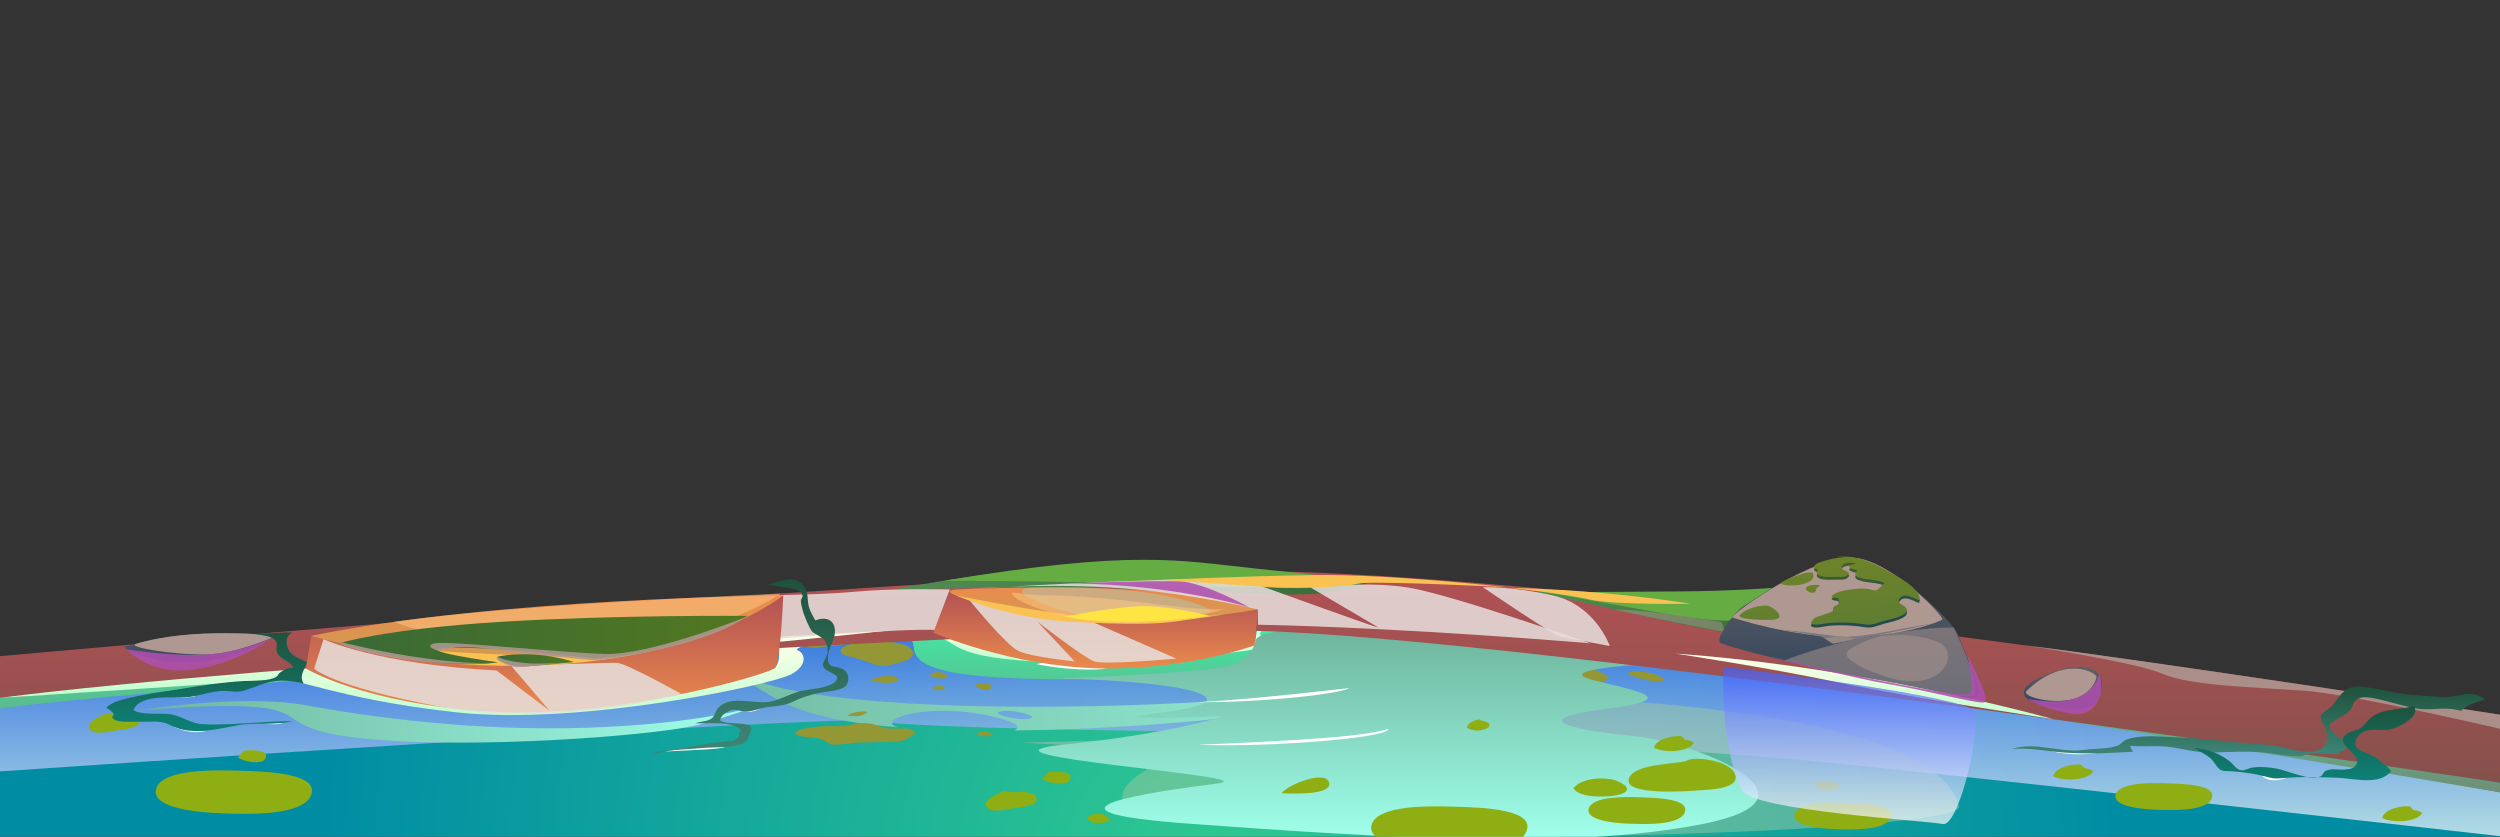 <svg version="1.2" xmlns="http://www.w3.org/2000/svg" viewBox="0 0 2817 943" width="2817" height="943"><rect x="0" y="0" width="2817" height="943" fill="#333333" stroke="none"/><defs><clipPath clipPathUnits="userSpaceOnUse" id="cp1"><path d="m2825.17 942.89h-2828.67v-942.89h2828.67z"/></clipPath><linearGradient id="P" gradientUnits="userSpaceOnUse"/><radialGradient id="g1" cx="0" cy="0" r="1" href="#P" gradientTransform="matrix(1009.341,0,0,1009.341,1373.41,983.497)"><stop stop-color="#2fc990"/><stop offset="1" stop-color="#008da4"/></radialGradient><linearGradient id="g2" x2="1" href="#P" gradientTransform="matrix(0,-239.247,2828.667,0,1400.716,943.142)"><stop stop-color="#fff"/><stop offset="1" stop-color="#3f5efc"/></linearGradient><linearGradient id="g3" x2="1" href="#P" gradientTransform="matrix(0,-190.301,2828.667,0,1404.432,894.195)"><stop offset=".01" stop-color="#6f8e77"/><stop offset=".99" stop-color="#45e7a4"/></linearGradient><linearGradient id="g4" x2="1" href="#P" gradientTransform="matrix(1100.356,0,0,73.25,707.539,749.855)"><stop offset=".01" stop-color="#6fb59d"/><stop offset=".99" stop-color="#9fffea"/></linearGradient><linearGradient id="g5" x2="1" href="#P" gradientTransform="matrix(590.548,0,0,54.956,1151.516,786.747)"><stop offset=".01" stop-color="#6fb59d"/><stop offset=".99" stop-color="#9fffea"/></linearGradient><linearGradient id="g6" x2="1" href="#P" gradientTransform="matrix(0,-42.718,488.88,0,1252.056,746.613)"><stop stop-color="#bfffce"/><stop offset=".99" stop-color="#ffffea"/></linearGradient><linearGradient id="g7" x2="1" href="#P" gradientTransform="matrix(0,-86.749,635.447,0,606.23,805.726)"><stop stop-color="#bfffce"/><stop offset=".99" stop-color="#ffffea"/></linearGradient><linearGradient id="g8" x2="1" href="#P" gradientTransform="matrix(698.9,0,0,46.798,153.643,789.994)"><stop offset=".01" stop-color="#6fb59d"/><stop offset=".99" stop-color="#9fffea"/></linearGradient><linearGradient id="g9" x2="1" href="#P" gradientTransform="matrix(0,-235.943,810.663,0,1541.504,945.672)"><stop offset=".01" stop-color="#9fffea"/><stop offset=".99" stop-color="#6fb59d"/></linearGradient><linearGradient id="g10" x2="1" href="#P" gradientTransform="matrix(0,-239.526,2828.667,0,1400.692,883.021)"><stop stop-color="#84514c"/><stop offset="1" stop-color="#b35154"/></linearGradient><linearGradient id="g11" x2="1" href="#P" gradientTransform="matrix(0,-76.22,1004.208,0,495.711,786.746)"><stop stop-color="#bfffce"/><stop offset=".99" stop-color="#ffffea"/></linearGradient><linearGradient id="g12" x2="1" href="#P" gradientTransform="matrix(0,-33.443,170.569,0,222.54,746.74)"><stop stop-color="#2e4361"/><stop offset="1" stop-color="#615f5e"/></linearGradient><linearGradient id="g13" x2="1" href="#P" gradientTransform="matrix(266.567,0,0,49.479,1730.353,662.52)"><stop stop-color="#528d54"/><stop offset="1" stop-color="#396a37"/></linearGradient><linearGradient id="g14" x2="1" href="#P" gradientTransform="matrix(536.778,0,0,35.326,1005.334,634.612)"><stop stop-color="#528d54"/><stop offset="1" stop-color="#396a37"/></linearGradient><linearGradient id="g15" x2="1" href="#P" gradientTransform="matrix(0,-86.834,365.79,0,1224.216,753.244)"><stop stop-color="#ea8b4c"/><stop offset="1" stop-color="#b35154"/></linearGradient><linearGradient id="g16" x2="1" href="#P" gradientTransform="matrix(0,-38.69,347.169,0,1241.677,700.668)"><stop stop-color="#d19a54"/><stop offset="1" stop-color="#ea8b4c"/></linearGradient><linearGradient id="g17" x2="1" href="#P" gradientTransform="matrix(0,-131.69,538.056,0,597.488,802.713)"><stop stop-color="#ea8b4c"/><stop offset="1" stop-color="#b35154"/></linearGradient><linearGradient id="g18" x2="1" href="#P" gradientTransform="matrix(0,-75.902,531.867,0,611.282,746.925)"><stop stop-color="#d19a54"/><stop offset="1" stop-color="#ea8b4c"/></linearGradient><linearGradient id="g19" x2="1" href="#P" gradientTransform="matrix(460.47,0,0,54.487,381.782,693.91)"><stop stop-color="#396a37"/><stop offset="1" stop-color="#52771f"/></linearGradient><linearGradient id="g20" x2="1" href="#P" gradientTransform="matrix(85.966,-5.403,.884,14.072,559.98,738.79)"><stop stop-color="#396a37"/><stop offset="1" stop-color="#52771f"/></linearGradient><linearGradient id="g21" x2="1" href="#P" gradientTransform="matrix(0,-157.75,291.947,0,2040.748,786.084)"><stop stop-color="#2e4361"/><stop offset="1" stop-color="#615f5e"/></linearGradient><linearGradient id="g22" x2="1" href="#P" gradientTransform="matrix(-11.995,-88.575,137.664,-18.642,2080.238,725.142)"><stop stop-color="#5c7c34"/><stop offset="1" stop-color="#6d832a"/></linearGradient><linearGradient id="g23" x2="1" href="#P" gradientTransform="matrix(-11.995,-88.575,137.664,-18.642,2080.238,726.057)"><stop stop-color="#1e4457"/><stop offset="1" stop-color="#3f602a"/></linearGradient><linearGradient id="g24" x2="1" href="#P" gradientTransform="matrix(-11.995,-88.575,137.664,-18.642,2080.238,722.847)"><stop stop-color="#5c7c34"/><stop offset="1" stop-color="#6d832a"/></linearGradient><linearGradient id="g25" x2="1" href="#P" gradientTransform="matrix(-16.308,-120.431,364.14,-49.311,2035.76,761.721)"><stop stop-color="#5c7c34"/><stop offset="1" stop-color="#6d832a"/></linearGradient><linearGradient id="g26" x2="1" href="#P" gradientTransform="matrix(-13.071,-96.525,183.772,-24.886,2049.517,735.332)"><stop stop-color="#5c7c34"/><stop offset="1" stop-color="#6d832a"/></linearGradient><linearGradient id="g27" x2="1" href="#P" gradientTransform="matrix(-13.317,-98.344,254.858,-34.512,1985.044,738.694)"><stop stop-color="#5c7c34"/><stop offset="1" stop-color="#6d832a"/></linearGradient><linearGradient id="g28" x2="1" href="#P" gradientTransform="matrix(0,-73.854,426.26,0,2094.031,810.293)"><stop stop-color="#bfffce"/><stop offset=".99" stop-color="#ffffea"/></linearGradient><linearGradient id="g29" x2="1" href="#P" gradientTransform="matrix(0,-177.39,284.442,0,2028.685,928.577)"><stop stop-color="#fff"/><stop offset="1" stop-color="#3f5efc"/></linearGradient><linearGradient id="g30" x2="1" href="#P" gradientTransform="matrix(0,-48.034,88.043,0,2311.408,799.364)"><stop stop-color="#2e4361"/><stop offset="1" stop-color="#615f5e"/></linearGradient><linearGradient id="g31" x2="1" href="#P" gradientTransform="matrix(0,-78.77,533.075,0,2527.873,852.233)"><stop stop-color="#3f8677"/><stop offset="1" stop-color="#1e523c"/></linearGradient><linearGradient id="g32" x2="1" href="#P" gradientTransform="matrix(0,-83.612,249.282,0,2582.847,879.187)"><stop stop-color="#0c8177"/><stop offset="1" stop-color="#1e523c"/></linearGradient><linearGradient id="g33" x2="1" href="#P" gradientTransform="matrix(0,-111.239,226.111,0,205.528,823.822)"><stop stop-color="#0c8177"/><stop offset="1" stop-color="#1e523c"/></linearGradient><linearGradient id="g34" x2="1" href="#P" gradientTransform="matrix(0,-195.416,220.481,0,759.096,848.286)"><stop stop-color="#3f8677"/><stop offset="1" stop-color="#1e523c"/></linearGradient></defs><style>.a{fill:url(#g1)}.b{opacity:.7;mix-blend-mode:multiply;fill:url(#g2)}.c{fill:url(#g3)}.d{mix-blend-mode:soft-light;fill:url(#g4)}.e{opacity:.5;mix-blend-mode:soft-light;fill:#9dcaa2}.f{mix-blend-mode:soft-light;fill:url(#g5)}.g{fill:#939734}.h{fill:url(#g6)}.i{fill:url(#g7)}.j{mix-blend-mode:soft-light;fill:url(#g8)}.k{mix-blend-mode:soft-light;fill:url(#g9)}.l{fill:#fff}.m{mix-blend-mode:soft-light;fill:#fff}.n{mix-blend-mode:soft-light;fill:#8eae13}.o{fill:url(#g10)}.p{fill:url(#g11)}.q{fill:url(#g12)}.r{mix-blend-mode:soft-light;fill:#af9891}.s{opacity:.87;mix-blend-mode:multiply;fill:#af4faf}.t{opacity:.87;mix-blend-mode:multiply;fill:#af9891}.u{fill:url(#g13)}.v{fill:#65ac43}.w{opacity:.5;mix-blend-mode:multiply;fill:#af9891}.x{fill:url(#g14)}.y{fill:url(#g15)}.z{fill:url(#g16)}.A{opacity:.87;mix-blend-mode:multiply;fill:#e5ddda}.B{opacity:.5;mix-blend-mode:soft-light;fill:#b5c9b3}.C{fill:#fac252}.D{opacity:.5;mix-blend-mode:soft-light;fill:#ffca86}.E{fill:url(#g17)}.F{fill:url(#g18)}.G{fill:#ffe543}.H{fill:url(#g19)}.I{fill:url(#g20)}.J{fill:url(#g21)}.K{fill:#7c7881}.L{fill:url(#g22)}.M{fill:url(#g23)}.N{fill:url(#g24)}.O{fill:url(#g25)}.P{fill:url(#g26)}.Q{fill:url(#g27)}.R{opacity:.5;mix-blend-mode:soft-light;fill:#af9891}.S{fill:#948981}.T{fill:url(#g28)}.U{opacity:.7;mix-blend-mode:multiply;fill:url(#g29)}.V{fill:url(#g30)}.W{fill:url(#g31)}.X{fill:url(#g32)}.Y{fill:url(#g33)}.Z{fill:url(#g34)}</style><g clip-path="url(#cp1)"><path class="a" d="m-3.5 786.7c0 0 1039.1-91.7 1446.1-82.8 406.9 8.9 1382.6 179.1 1382.6 179.1v60.1h-2828.7z"/><path class="b" d="m-3.5 869.4c0 0 951.6-65.1 989.3-57 37.7 8.1 381.3 14.2 468 10.6 86.7-3.6 444 22.4 560.4 32 116.4 9.6 811 88.1 811 88.1v-48.9c0 0-774.3-142.6-1003.4-165.4-229.1-22.9-404.4-24.9-404.4-24.9l-3.7 23.3c0 0-104.9 30.7-185.3 25.6-80.4-5.1-175.5-43-175.5-43 0 0-861.4 62.2-1056.4 84.8z"/><path class="c" d="m2825.2 894.2c0 0-768.3-130.2-980.8-151.6-212.4-21.4-406.1-34-415.2-26.5-9.1 7.5 4.8 7 15.5 15.5 10.7 8.6-108.1 38-286.8 33.2-178.8-4.8-105-43.9-140.8-47.1-35.8-3.2-929.4 65.3-1020.6 81.3v-12.3c0 0 923-79.4 1056.4-76.9 0 0 76.8 36.3 184.7 36.3 138.2 0 176.1-18.9 176.1-18.9l3.7-23.3c0 0 179.3 1.2 470.8 37.4 291.4 36.1 937 141.7 937 141.7z"/><path fill-rule="evenodd" class="d" d="m1807.9 773.1c-8.2-0.4-229.9-10.9-256.2-4.9-26.8 6 2.5 12.4-18 18.8-18.9 5.9-194.5 34.1-391 36.1 8.2-3.6 4.3-8.7-20.4-14.8-76.2-18.9-138.5 3.6-110.4 11.2-137.2-10.9-143.4-43.4-181-55.5-44-14.1-123.4-10.7-123.4-10.7 168.3-12.6 78.8 12 227.4 31.3 148.6 19.3 379.4 11.8 507 0 127.5-11.8 63.5-11.2 107.3-20.6 42.9-9.2 250.9 8.5 258.7 9.1zm-675.6 27.8c-23.2 1.9 10.4 11.4 26.1 9 15.7-2.4-14.9-9.9-26.1-9z"/><path class="e" d="m1313.1 922.7c-171.9-26.9 141-156.6 492.5-134.5 351.4 22.1 395.5 91.7 401.8 120.6 6.4 28.9-655.1 51.3-894.3 13.9z"/><path class="f" d="m1151.5 836.5c0 0 190.9-2.7 295.3-12.3 104.3-9.6 102.8-28.5 130-35.1 27.1-6.6 165.3 2.9 165.3 2.9 0 0-130.1 0.2-148.6 8.9-18.5 8.6-19.3 17.4-41.8 26.3-22.4 8.8-246.5 21.9-400.2 9.3z"/><path class="g" d="m1551.2 749.3c-13.2-2.6-28.8-3.8-41.9-0.8 11.5 3.1 26.3 2.3 38.7 4z"/><path class="g" d="m1626 742.6q0.2-0.9-0.2-2c-2-6.4-18.8-7.8-24-8.6-14.5-2-29.4-2.1-43.9-0.7-3.3 0.3-23.6 1.1-24.6 5.6-0.4 1.4 0.5 2.8 1.9 4.1-18.3-1.4-35.8-2.8-51.7-3.4 4.8-2.9 11.8-4.1 18.1-5.4-10.2-7.5-35.7-6.8-49.8-9.6 10.8-9.2 56.9-15.1 71-6.3 33.6-5.1 75-3.2 104.7 5.6 11.5 3.4 36.8 4.1 43.9 11.4-13.5 5-29 7.9-45.4 9.3z"/><path class="g" d="m1642.2 718.2c-7.9 0.1-18.1-0.8-24.6 2.2 9.4 3.7 20.7 4.9 30.9 4-0.7-1.4-1.6-0.5-3.1-0.8z"/><path class="g" d="m1703.2 730c-8.7-1-25 1-30.7 7.3 6.7 1.3 39.9 5.3 42.5-0.9z"/><path class="g" d="m1758.9 752.5c13.5-3.7 43.8 0.7 53.2 10.7-10.8 15.7-41.5 7.6-56.2 5.2-29.3-4.9-59.9-4.8-88.8-10.5 15.1-5.1 35.9-2.3 51.8-3 14.4-0.6 28.8-1.3 40-2.4z"/><path class="g" d="m1862.7 758.9c-7.2-1.2-23-4.5-29.1 0 4.7 3.8 42.5 14.6 40.9 5.4z"/><path class="g" d="m1394.9 760c-12.1-3.6-28.7 2.2-38.8 8.6 7.1 5.9 37.4 6.1 44.2-2.2z"/><path class="g" d="m1404.8 757.3c-1.8-1.2-4.4 0.3-5.7 1.7 1 1.7 10 0.4 10.8-1.7-1-0.7-2.3-0.9-3.5-0.8z"/><path class="g" d="m1423.3 767.2c1.6-0.6 8.9-1.6 8.3 1.3-0.7 3.9-7.5 0.9-9.4 0.3z"/><path class="g" d="m1477.9 733.2c-5.4-1.2-12.6 0.4-17.4 2.8-6.8 3.4 0.4 4.6 4.6 4.5 1.8 0 19.9 0.7 17.9-4.9z"/><path class="g" d="m1489.9 741.3c-2.5 0.1-7.4 1-8.5 3.4 2.4 1.9 13.7-0.2 10.7-2.6z"/><path class="g" d="m1481.6 767.7c2.6-1.7 7.2-1.7 9.7 0.2-1.4 3.4-7.2 3.6-10.2 3.1z"/><path class="g" d="m940.9 720.2c-10.7 1.2-24 3-33.4 8.5 8.3 2.5 21.2-0.3 29.7-1 6.1-0.5 13.9-0.5 19.4-3.2-1.7-2.5-4.7-3.6-15.7-4.3z"/><path class="g" d="m1004.8 761.1c-6.9 0.8-18.6 0.7-23.4 5.9 7.4 2.5 24.6 4.3 31.4-0.6-0.3-1.4-1.3-2.5-8-5.3z"/><path class="g" d="m1056.2 772.8c-2.2 0.8-4.3 1-6.1 2.1 2.8 2.6 13.5 5.3 14.6-0.5q-0.6-0.7-1.6-1z"/><path class="g" d="m993 722.6c-4.6-1-9.2-0.5-13.8 0-7.1 0.8-27.4 2.2-31.4 9.4-3.4 5.8 7.7 7.3 12.3 8.5 8.9 2.3 17 5.2 25.7 8.2 8.1 2.9 15.8 1.4 23.9-1.1 4.7-1.4 16.9-3.6 18.8-9.5 4-12.9-28.2-15.6-35.5-15.5z"/><path class="g" d="m1063.5 759.1c-3.9-3.3-13.2-1.7-16 2 2.4 3 21 5.9 19.8 0.1z"/><path class="g" d="m1101.1 770.7c3.9-2.1 19.9-1.7 15 5.3-2.8 4.1-14.8-0.8-17.6-3.2z"/><path class="g" d="m955 817.3c-11 1.9-22.5 0.1-33.7 1.5-6 0.8-21.7 1.6-25.5 7.7 9.3 6.7 24 2.2 33.7 8.3 3.8 2.4 4.6 4.2 10.2 4.3 10.2 0.3 20.5-2.3 30.7-2.5 11.9-0.3 23.8-0.2 35.7-0.7 12.8-0.5 16.2-2.6 25.5-10.7-6.8-6.7-19.7-3.6-28.4-4.2-7.1-0.5-14.5-4-21.5-5.4-9.5-1.9-18.8-0.2-26.7 1.7z"/><path class="g" d="m977.5 802.3c-6.3-1.6-17.3 0.3-22.5 3.9 6.7 1.5 17 1.4 22.5-3.9z"/><path class="g" d="m1101.7 826.3c4.2-3.1 13.6-2.2 16.9 1.7-4.7 2.8-11.2 1.6-16.4 1z"/><path class="h" d="m1009.5 709.8c0 0 15.2-0.7 44.9 7 29.7 7.6 12.9 28.6 161.4 29.8 66.3 0.5 197-12 206.4-17.1 9.5-5-9.3-14.1 0.9-19.7 10.2-5.5 75.3-4.7 75.3-4.7l-81-1.2c0 0-2.1 12.9-2.9 18.1-0.8 5.2-107.8 28.6-205.9 21.3-98-7.3-154.4-36.7-154.4-36.7z"/><path class="i" d="m294.4 763.2c36.9-2.8 79.9 24.2 220.3 39.5 140.3 15.3 356.6-31.6 376.9-42.9 20.4-11.3 14.3-24.8 7.2-27-7.1-2.1 31.1-13.8 31.1-13.8h-53.5c0 0 4.5 23.5-1.7 31.3-6.2 7.8-126.3 34.9-258 48.7-131.7 13.8-255.2-38.1-255.2-38.1z"/><path class="j" d="m153.6 800.9c0 0 117.3-19.6 191-6.2 73.7 13.4 188.7 29.5 317.3 25.3 128.6-4.2 190.6-24.4 190.6-24.4 0 0-20.3 8.3-62 20.2-41.7 11.9-223 26.2-346.4 19.1-123.5-7.2-97.9-27.1-139-35.9-41-8.7-151.5 1.9-151.5 1.9z"/><path class="k" d="m1190.4 764.6c160.5 3 219.5 25.7 122.7 37.6-96.8 11.8 65.1 4.8 65.1 4.8 0 0-54.8 19.2-181 32.2-126.2 12.9 239.7 35.4 173.5 43.8-66.3 8.5-231.9 30.9-25.8 45.5 206.2 14.6 421.8 29.9 573.6 0 151.7-29.9-11.6-92.5-74.6-98.7-63.1-6.2-132.3-18.4-35.8-30.8 96.6-12.4 26.3-21.7-16.3-33.7-42.6-12 78.2-18 83.1-18.4 4.9-0.4-313.7-32.7-377.8-36.4-64.1-3.7-81.8 6.3-82.6 11.5 0 0-1.9 18.4-25.4 27.2-23.5 8.9-198.7 15.4-198.7 15.4z"/><path class="l" d="m749.3 846.8c0 0 34.5-1.6 49.1-2.5 14.6-0.9 19.2-2.7 19.2-2.7 0 0-16.7-0.8-31.4 0-14.8 0.9-36.9 5.2-36.9 5.2z"/><path class="l" d="m836 801.3c0 0 4 1.4 9.7 0.7 5.7-0.8 10.7-3 10.7-3 0 0-10.6 2.1-13 2.3-2.4 0.2-7.4 0-7.4 0z"/><path class="l" d="m1168 748.4c0 0 15.8-4.6 35-1.5 19.2 3.1 44 6.5 44 6.5 0 0-29.5 4.5-79-5z"/><path class="l" d="m2548.2 873.8c0 0 15.6 1.7 28.8 2.5 0 0-8.3 3.4-16.4 2.9-8-0.6-12.4-5.4-12.4-5.4z"/><path class="l" d="m2310.8 846.5c0 0 13.4 2.8 25.4 3.3 12 0.6 26.8-0.9 26.8-0.9 0 0-46-1.7-52.2-2.4z"/><path class="l" d="m195.2 818.7c0 0 7.7 4.1 19.1 5.8 11.5 1.6 18.9-1.3 18.9-1.3 0 0-19 1-38-4.5z"/><path class="l" d="m195.2 785.8c0 0 8.7 0.5 16.5 0 7.7-0.5 8.9-1.8 8.9-1.8 0 0-12.7 2-25.4 1.8z"/><path class="l" d="m297.1 815.4c0 0 15.8-0.7 22.2-1 0 0-6.3 3-22.2 1z"/><path class="m" d="m1350.1 791.2c0 0 41.6 0.9 102.7-4.7 61.1-5.7 67.7-11.2 67.7-11.2 0 0-113.5 13.3-170.4 15.9z"/><path class="m" d="m1350.1 839.2c0 0 76.8-2.8 139.2-7.4 62.4-4.6 74.8-10.6 74.8-10.6 0 0 7.2 7-75.3 13.9-82.6 6.9-138.7 4.1-138.7 4.1z"/><path class="n" d="m1900.1 857.4c-14.2 4.2-59.9 2.9-64.8 20.4-5.4 18.9 66.4 13.8 76.9 12.9 8.7-0.8 44.8-0.7 43.6-15.3-1.4-18.4-47.6-24.2-55.7-18z"/><path class="n" d="m1894.8 829.6c-9.2-1.2-28.8 2.8-31.2 12.9 10.2 5.9 38.6 5.6 45.1-5.4-2.6-2-6.2-3.4-9.6-3.3z"/><path class="n" d="m2344.8 861.6c-9.2-1.2-28.8 2.8-31.2 12.9 10.3 5.9 38.6 5.6 45.2-5.4-2.7-2-6.3-3.4-9.7-3.3z"/><path class="n" d="m2715.4 908.6c-9.1-1.1-28.7 2.9-31.1 13 10.2 5.9 38.6 5.5 45.1-5.5-2.7-2-6.3-3.3-9.7-3.2z"/><path class="n" d="m2077.8 904.5c-12-0.3-51.9-1.8-55.7 12.9-3.9 15.5 40.4 16.7 49.1 17 10.8 0.3 52 2.2 58.7-12 7.5-15.7-27.4-17.4-52.1-17.9z"/><path class="n" d="m1635.3 908.9c-19.4-0.5-83.8-2.9-89.9 20.9-6.3 24.9 65.2 26.9 79.2 27.3 17.6 0.6 84 3.7 94.9-19.3 11.9-25.3-44.3-28.1-84.2-28.9z"/><path class="n" d="m265.8 868.3c-19.4-0.4-83.9-2.8-89.9 20.9-6.4 25 65.1 27 79.2 27.4 17.5 0.5 84 3.6 94.8-19.3 12-25.3-44.2-28.1-84.1-29z"/><path class="n" d="m1845.9 898.3c-12.1-0.3-52-1.7-55.8 13-3.9 15.4 40.4 16.7 49.1 16.9 10.9 0.4 52 2.3 58.8-11.9 7.4-15.7-27.5-17.4-52.1-18z"/><path class="n" d="m2439.6 882.6c-12-0.3-51.9-1.8-55.7 12.9-3.9 15.5 40.4 16.7 49.1 17 10.9 0.3 52 2.2 58.8-12 7.4-15.7-27.5-17.4-52.2-17.9z"/><path class="n" d="m2045.7 882c7.6-1.4 24.2-3.9 26.8 5.4-6.2 3.2-16.8 4.3-23.6 2.1z"/><path class="n" d="m1820.6 879.4c-13.5-4.3-38.3-3-47.6 8.7 6.3 11.8 40.3 10.4 51.7 7.3 9.6-2.6 14.8-8.5-4.1-16z"/><path class="n" d="m1444.2 893.8c5.5-9.1 51.1-27.6 53.6-11.2 1.9 12.1-33 12.3-53.6 11.2z"/><path class="n" d="m1667.9 810.3c-5.8 0.9-13.7 3.6-15.1 9.6 13.9 9.5 41.2-4.4 14-8.5z"/><path class="n" d="m1130.6 891.6c-5.1 2.6-20.1 8-19.6 15.1 0.6 11.4 26.1 4.8 30.9 4 4.3-0.8 24.8-1.9 26-9.1 1.9-11.2-19.9-9.1-25.6-8.9z"/><path class="n" d="m119.7 803.9c-5.1 2.6-20 8-19.6 15.1 0.7 11.4 26.1 4.8 30.9 4 4.3-0.8 24.8-1.9 26.1-9.1 1.8-11.2-20-9.1-25.6-8.9z"/><path class="n" d="m1174.4 877.7c5.1 4.1 26 8.7 30.6 1.7 7.5-11.4-19-10.6-24.1-9.2z"/><path class="n" d="m268.1 853.6c5 4.1 25.9 8.7 30.6 1.7 7.5-11.4-19-10.6-24.2-9.2z"/><path class="n" d="m1224.8 921.6c6.2-6.6 22.4-6.7 25.5 3-6.4 3.6-15.6 3.3-22.3 1.3z"/><path class="o" d="m-3.5 739.7c0 0 986.1-90 1381-96.1 395-6.1 1447.7 163 1447.7 163v76.4c0 0-1122.6-166.8-1413-172.2-290.5-5.5-1415.7 75.9-1415.7 75.9z"/><path class="p" d="m-3.5 786.7c0 0 609.8-39.7 740.2-50.6 130.4-10.8 264-25.6 264-25.6 0 0-687.7 36-1004.2 76.2z"/><path class="q" d="m140.5 728.7c0 0 0 8.8 47.3 16.4 47.4 7.6 95.2-13.6 100.1-16.4 4.9-2.8 23.2-12.2 23.2-12.2 0 0-91-12.6-170.6 12.2z"/><path class="r" d="m152.1 725.9c-5.8 4 45.8 12.1 80.3 11.6 34.5-0.5 78.7-21 78.7-21 0 0-93.7-11.1-159 9.4z"/><path class="s" d="m142.7 731.6c0 0 49.6 8.3 89.7 5.9 40.1-2.4 74.2-18.6 74.2-18.6 0 0-38.8 28.7-88.7 35.6-49.9 6.8-75.2-22.9-75.2-22.9z"/><path class="t" d="m2280.5 727c0 0 127.3 19.2 156.8 32.4 29.5 13.1 102.8 15 157.9 18.8 55.1 3.7 230 44.9 230 44.9v-16.5c0 0-428.8-66.1-544.7-79.6z"/><path class="u" d="m1996.9 662.5c0 0-46.5 7.1-73.2 9-26.8 1.9-76.3-0.7-120.6-3.7-44.2-3-72.7-0.8-72.7-0.8 0 0 189.6 43 211.4 45 0 0 15.8-18.5 21.4-24.7 5.6-6.3 33.7-24.8 33.7-24.8z"/><path class="v" d="m1742.4 667.4c0 0 67.7 12.4 116 21 48.3 8.7 89 13 91.2 10.1 2.3-2.8 47.3-36 47.3-36 0 0-47.4 3.6-104.8 3.9-57.4 0.3-149.7 1-149.7 1z"/><path class="w" d="m1819.4 686.9c0 0 18.9-0.7 58.6 4.9 39.8 5.6 61.4 8.8 61.4 8.8 0 0 5 8.2 2.4 11.4 0 0-78.8-15.4-122.4-25.1z"/><path class="x" d="m1005.3 664.5c0 0 145.6-28.9 262.8-29.8 117.2-1 175.5 12.8 218.1 15.5 42.5 2.8 55.9 5.8 55.9 5.8 0 0-25 16-100.2 13.7-75.3-2.3-178.6-6.9-221.7-8.1-43.1-1.1-214.9 2.9-214.9 2.9z"/><path class="v" d="m1063.4 654.4c0 0 163.8 0.2 231.5 4.5 67.6 4.3 105.5 1.2 151.9 3.5 46.3 2.2 95.3-6.4 95.3-6.4 0 0 0.3-2.1-128.4-15.5-85.6-8.9-135.1-21.7-350.3 13.9z"/><path class="y" d="m1070.2 666.4l-18.6 46.6c0 0 86.9 37.7 185.9 40.1 99.1 2.4 176.2-25.9 176.2-25.9l3.7-40.5z"/><path class="z" d="m1081.3 664c-43.5 1.7 49.5 23.6 133.1 33.9 83.7 10.3 203-11.2 203-11.2 0 0-67.9-33.1-336.1-22.7z"/><path class="A" d="m1398.4 652.1c0 0 150.6 54.8 154.9 55l-76.6-45.1c0 0 62.2-7.6 109.8 0 47.7 7.5 205.3 62.9 205.3 62.9 0 0-202.1-17.4-374.4-21v-17.2c0 0-80.8-19.8-167.1-24.7-86.4-4.9-158.4 1.6-158.4 1.6 0 0 197.3-12.2 306.5-11.5z"/><path class="A" d="m1052.9 709.8l17.3-45.6c0 0-62.2-1.5-102.3 2.2-40.2 3.7-91.5 4.2-91.5 4.2l-79.1 54.3 67.7-53.7-26.7 1.7c0 0-9.5 15.8-41 32.6-31.5 16.9-125 28.9-125 28.9l140.9-60-17.3 2.2c0 0-146.9 57.2-181.4 63.9-34.5 6.6-34.1-45.4-34.1-45.4l-18.5 0.6v53.5c0 0 413.5-42.6 491-39.4z"/><path class="B" d="m1162.9 662c-35.8 0.9 18.7 27.3 80.9 34.8 62.3 7.5 121.4-8.4 121.4-8.4 0 0-39-30.1-202.3-26.4z"/><path class="A" d="m1091.9 675.6c0 0 41.8 51.8 56.1 58.2 14.2 6.5 63 11.5 63 11.5l-41.8-44.6c0 0 52 40.5 63.9 44.6 11.8 4.2 92.3-3.2 92.3-3.2l-98.1-42.9c0 0-71-7.2-135.4-23.6z"/><path class="C" d="m1309.1 653.4c0 0 107.8 7.4 128.1 8.6 20.4 1.1 78.5-0.3 92.5-4.3 14-3.9 168.2 4 168.2 4 0 0-132.7-15-216.8-13.7-84 1.2-172 5.4-172 5.4z"/><path class="C" d="m1077.3 671c0 0 59.7 26 129.5 29.7 69.9 3.6 97.2 2.2 115.1 0 17.9-2.3 57.5-8.3 57.5-8.3 0 0-54.8 5.5-110.5 6-55.7 0.6-191.6-27.4-191.6-27.4z"/><path class="D" d="m1140.2 667.4c0.6 4.8 5.9 7.5 9.7 9.6 9.7 5.4 21.1 9 31.6 12.5 29.7 9.9 59.5 12.3 90.6 12.2 37-0.2 71.8-5.2 107.2-15-30.1 0.2-60.6-3.7-90.3-7.5-26.2-3.4-52.7-5.8-79.1-7.3-12.9-0.7-25.9-0.9-38.8-1.4-9.5-0.4-19.2-1.2-30.9-3.1z"/><path class="C" d="m1702.5 662.5c0 0 62.2 6.8 89.3 13.1 27 6.3 113.1 4.7 113.1 4.7 0 0-96-15.9-202.4-17.8z"/><path class="A" d="m1671 661.7c0 0 31.4-1.5 79.1 9.3 47.8 10.9 63.8 56.9 63.8 56.9 0 0-45.8-8.6-54.7-10.2-8.9-1.6-88.2-56-88.2-56z"/><path class="s" d="m1207.2 657.4c0 0 93.7-3.5 122-2.3 28.3 1.2 78.7 29.4 78.7 29.4 0 0-81.8-25.8-200.7-27.1z"/><path class="E" d="m344.6 753.2c0 0 64.2 39.7 206.6 48.5 142.3 8.8 316.4-42.3 322.4-49.2 5.9-7 9-81.5 9-81.5l-531.8 45.4z"/><path class="F" d="m350.8 716.4c0 0 109.2 34.2 274.7 30.2 165.6-4 257.1-75.6 257.1-75.6 0 0-321.9 2.5-531.8 45.4z"/><path class="A" d="m364.6 720.2c0 0 59.3 28.3 194.9 35.3l59.8 45.4-43.2-50.6c0 0 108.4-3.8 119.1-3.4 10.7 0.4 72.8 35.2 72.8 35.2 0 0-144.4 38.5-271.2 14.4-126.7-24.2-142.8-43.2-142.8-43.2z"/><path class="C" d="m399 727.9c0 0 152.9 10.2 222.8 11.8 69.8 1.5 162.5-20.3 162.5-20.3 0 0-86.5 32.1-211.7 30.9-125.1-1.2-173.6-22.4-173.6-22.4z"/><path class="D" d="m444.1 700.7c0 0 68.5 30.5 214.3 26.6 145.8-3.8 221.3-58.5 221.3-58.5 0 0-303.9 12.6-435.6 31.9z"/><path class="G" d="m1199.9 694.8c0 0 59-11.8 89.6-11.8 30.6 0 73.2 10.9 73.2 10.9 0 0-92.6 14.6-162.8 0.9z"/><path class="H" d="m381.8 724.9c0 0 50.6-16.1 182.3-24.2 131.7-8.1 278.2-6.7 278.2-6.7 0 0-69.1 41.6-172.1 48.1 0 0-106.7-13.5-161.4-12.1-54.7 1.4 52.2 16.3 52.2 16.3 0 0-61.5 12-179.2-21.4z"/><path class="t" d="m839.2 695.7c0 0-106.5 42.8-157.8 41.2-51.4-1.6-176.5-15.1-191.2-12-14.7 3.2 5 8.9 5 8.9 0 0 14.4-7.8 52.7-3 38.4 4.8 121.1 13.9 125.9 13.3 4.8-0.7 118.8-14.7 165.4-48.4z"/><path class="t" d="m385.6 723.8c0 0 43.4 11.2 92.5 17.9 49.2 6.7 73.1 5.6 73.1 5.6 0 0-32.9 3.1-86.3-3.2-53.5-6.3-83.1-19.2-83.1-19.2z"/><path class="I" d="m562.3 739.5c-9 1.5 11.1 12.6 31.6 11.3 20.4-1.4 52.8-4.8 52.8-4.8 0 0-38.6-14.2-84.4-6.5z"/><path class="t" d="m562.3 739.5c-2.8 3 22.2 7.4 34.2 8 15.3 0.7 40-0.8 40-0.8 0 0-44.1 4.5-53.2 5-9.2 0.4-31.9-10.7-21-12.2z"/><path class="J" d="m1939.4 724.9c-9.3-3.5 16.7-36.8 24.6-41.5 7.9-4.8 79-55.1 120.5-55.1 41.5 0 116.9 71.7 122.2 87.5 5.3 16.2 27.3 58.6 21.8 69-5.5 10.5-255.3-46.7-289.1-59.9z"/><path class="r" d="m1951.9 695.7c0 0 66 22.5 129.1 22 63.2-0.5 105.1-17.3 107.6-19.8 2.5-2.5-58.3-67.8-100.9-69.4-42.6-1.6-127.4 55.5-135.8 67.2z"/><path class="w" d="m2010.4 744.3c0 0 45.8-19 108-28.9 62.3-9.9 83-8.2 83-8.2 0 0 28.7 57.7 24.3 74.2-4.5 16.5-215.3-37.1-215.3-37.1z"/><path class="K" d="m2001.6 708.8c0 0 49.9 7.9 51.5 8.9 1.6 1.1 9.9 5.3 10.9 7.2 1 1.8 34.3-5.9 36.8-6.3 2.5-0.5 49.4-9.8 49.4-9.8l28.8-6.6c0 0-37 6.1-41 7.3-4.1 1.3-47.5 8.5-57 8.2-9.5-0.3-47.2-5.5-48.2-5.5-1 0-31.2-3.4-31.2-3.4z"/><path class="L" d="m2081.2 629.7c-7.4 1-14.8 1.5-22 3.6-3 0.9-15 3.5-15 7.6-0.1 2.3 3.6 2.2 4.1 3.9 0.2 0.9-1.3 2.5-1.2 3 1.9 6.3 18.5 4.2 23.6 4.4 4.7 0.2 10.1 0.6 13-4.2-2.1-2.8-8.6-2.6-8.5-6.6 0.1-5.9 12.7-5.3 16.1-4.5-1.9 0.4-6.5 2.1-7.8 4.4 2.6 2.2 6.3 2.4 9.3 3.7-4.7 6.1-1.3 7.3 6.4 9.2 6.6 1.6 18.5 1.5 24.1 5-2.3 2.3-6.3 7.1-9.1 8.2-2.3 0.8-4.6-0.7-7.6-1.2-5.6-1-11.1-0.9-16.6-0.2-7.5 1-21.2 2-26.2 8.2 1.8 1.7 5.1 1.7 7.7 2.1 0 1.6 1.4 4.1 0.8 5.5-1.5 3.6-9 2.7-6.4 8.5-6.2 4.8-19.8 4.3-24 11.6-1.4 2.4-2.3 2.3 0.5 3.6 4.2 2 15.2-1.1 19.7-1.4 13.8-1 26.8-0.3 40.4 1.9 6.8 1 13.6-2.1 20.4-4.1 4.7-1.4 27.7-5.3 25.6-13.2-1.3-4.9-12-5.5-8.3-11.6 5-8.2 16.1-0.7 21.9 1.5 3.5-4.3-4.5-12.4-7.4-15.1-6.9-6.2-14.8-10.6-22.8-15.2-19.2-11.1-40.3-21.9-63.2-18.2z"/><path class="M" d="m2081.2 630.6c-7.4 1-14.8 1.5-22 3.6-3 0.9-15 3.5-15 7.6-0.1 2.3 3.6 2.2 4.1 3.9 0.2 0.9-1.3 2.5-1.2 3.1 1.9 6.2 18.5 4.1 23.6 4.4 4.7 0.2 10.1 0.6 13-4.3-2.1-2.8-8.6-2.6-8.5-6.6 0.1-5.9 12.7-5.3 16.1-4.5-1.9 0.4-6.5 2.1-7.8 4.4 2.6 2.2 6.3 2.5 9.3 3.7-4.7 6.1-1.3 7.3 6.4 9.2 6.6 1.6 18.5 1.5 24.1 5.1-2.3 2.2-6.3 7-9.1 8.1-2.3 0.9-4.6-0.6-7.6-1.2-5.6-1-11.1-0.9-16.6-0.2-7.5 1-21.2 2-26.2 8.2 1.8 1.7 5.1 1.7 7.7 2.1 0 1.6 1.4 4.1 0.8 5.6-1.5 3.5-9 2.7-6.4 8.4-6.2 4.9-19.8 4.3-24 11.6-1.4 2.5-2.3 2.3 0.5 3.7 4.2 1.9 15.2-1.2 19.7-1.5 13.8-1 26.8-0.3 40.4 1.9 6.8 1.1 13.6-2.1 20.4-4.1 4.7-1.4 27.7-5.3 25.6-13.2-1.3-4.9-12-5.5-8.3-11.6 5-8.1 16.1-0.7 21.9 1.5 3.5-4.3-4.5-12.4-7.4-15.1-6.9-6.2-14.8-10.5-22.8-15.1-19.2-11.2-40.3-22-63.2-18.3z"/><path class="N" d="m2081.2 627.4c-7.4 1-14.8 1.5-22 3.6-3 0.9-15 3.5-15 7.6-0.1 2.3 3.6 2.2 4.1 3.9 0.2 0.9-1.3 2.5-1.2 3 1.9 6.3 18.5 4.2 23.6 4.4 4.7 0.3 10.1 0.7 13-4.2-2.1-2.8-8.6-2.6-8.5-6.6 0.1-5.9 12.7-5.3 16.1-4.5-1.9 0.4-6.5 2.1-7.8 4.4 2.6 2.2 6.3 2.4 9.3 3.7-4.7 6.1-1.3 7.3 6.4 9.2 6.6 1.6 18.5 1.5 24.1 5.1-2.3 2.2-6.3 7-9.1 8.1-2.3 0.9-4.6-0.6-7.6-1.2-5.6-1-11.1-0.9-16.6-0.2-7.5 1-21.2 2-26.2 8.2 1.8 1.7 5.1 1.7 7.7 2.1 0 1.6 1.4 4.1 0.8 5.5-1.5 3.6-9 2.7-6.4 8.5-6.2 4.9-19.8 4.3-24 11.6-1.4 2.5-2.3 2.3 0.5 3.6 4.2 2 15.2-1.1 19.7-1.4 13.8-1 26.8-0.3 40.4 1.9 6.8 1 13.6-2.1 20.4-4.1 4.7-1.4 27.7-5.3 25.6-13.2-1.3-4.9-12-5.5-8.3-11.6 5-8.1 16.1-0.7 21.9 1.5 3.5-4.3-4.5-12.4-7.4-15.1-6.9-6.2-14.8-10.6-22.8-15.2-19.2-11.1-40.3-21.9-63.2-18.2z"/><path class="O" d="m2043 645.3c-5.5-1.3-11.9 1.1-17 2.9-6.3 2.2-14.5 4.5-19.5 9.2 5.1 3.4 19.1 2.5 24.9 0.8 3.2-1 9.7-2.9 11.3-6.4 1.5-3.5-0.3-6.2 0.3-6.5z"/><path class="P" d="m2034.6 663c2.4-4.9 11.9-3.9 16.4-3.6-1.2 1.3-3 2.1-4 3.5-1 1.4-0.5 3-1.9 4.3-2.3 1.9-8.9 0.4-10.5-4.2z"/><path class="Q" d="m1992.9 682.7c-8.9-1.8-28 3.6-33.1 11.1 2.5 3.5 9.6 3.5 13.5 3.9 7.9 0.8 16.3 1.1 24.2 0.6 14.5-0.8 5.9-10.9-4.6-15.6z"/><path class="R" d="m2004.5 703.8c0.3-3.1 5.5-3.6 7.4-5.6 2.1-2.3 1.9-4.3 0.3-6.9-2.9-5.1-8.1-7.3-12.7-10.4-1.8-1.2-4-2.5-3.8-4.9 0.3-5.1 10.4-9 13.8-10.5 3.1-1.4 11.9-6.1 15.7-3.7 1.6 1.1 2.9 3.9 4.5 5.3 4.1 3.9 4.2 6.8 10.7 5.4 3.8-0.9 11-1.5 12.2-6.1 0.6-2.2-0.2-4.2 1.2-6.3 2.8-4 9.4-5.6 13.9-6.3 8.5-1.3 17.1 0 25.1 3-0.9 1.1-3.2 1-4.5 1.3-4.6 0.9-9.3 1.2-13.9 2.1-3.2 0.7-9.4 2-11 5.3-1.3 2.4 0.3 3.8 0.7 6.1 0.4 2.6-0.9 1.7-1.3 4.1-0.5 2.7 3.2 4.7 3.8 7.2-2.2 0.8-4.5 1.2-6.5 2.5-2.6 1.7-2.2 3-3.5 5.3-2.2 3.5-7.7 3.7-11.3 4.6-4.8 1.1-14.1 2.3-17.5 6.2 4.3 5.1 12.7 6.8 18.9 8 3.8 0.8 8.3 1.2 12.1 0 1.3-0.3 1.9-1 3-1.4 5.6-1.8 12.9-0.3 18.7-0.3 7.5 0 14.7 0.4 21.9 2.2 10 2.4 21.4-2 30.1-7 5.9-3.5 11.1-4.4 17.8-5.4 4.4-0.6 6.1-1.2 3.7-5.5-1.3-2.1-4.7-6.4-1.9-8.8 4.7-4 17 2.5 21.3 4.7 1.8 0.9 7.5 3.1 8 5.6 0.6 2.6-4.4 6.8-6.2 7.8-6.7 3.7-16.5 3.7-23.9 5-11.4 1.9-22.6 4.9-34 7-18.2 3.5-35.3 3.6-53.7 1.4-10-1.1-19.7-3.7-29.6-5.4-8.3-1.4-16.2-4.8-29.5-5.6z"/><path class="w" d="m2120.9 716.4c-9.7 2.4-19.1 5.9-28 10.4-8.4 4.3-17.8 8.6-7.8 16.9 8.8 7.3 21.8 12.4 32.5 16.4 16.3 6 34.1 10 51.4 6 11.7-2.7 23.1-10.4 25.7-22.8 1.8-8.3-1.7-14.7-9.1-18.8-9.4-5.2-22.4-7-33-8.5-10.7-1.5-19.9 0.4-31.7 0.4z"/><path class="S" d="m2056 719.4c0 0 16.1-3.6 25-1.7 9 1.9 9 1.9 9 1.9 0 0-22.2 5.3-24.1 5.3-1.9 0-9.9-5.5-9.9-5.5z"/><path class="T" d="m1887.3 736.4c0 0 106.9 16.1 183 32.4 76 16.3 243.3 41.5 243.3 41.5 0 0-207.9-58.4-426.3-73.9z"/><path class="s" d="m1989 739c0 0 101.9 25.8 142.5 32.5 40.5 6.7 93.5 21.1 103.7 20.1 10.1-1.1-18.2-52.6-18.2-52.6 0 0 7.6 34.9 3.2 42.4-4.4 7.5-151.5-24.8-151.5-24.8z"/><path class="U" d="m1942.1 751.2c0 0-4.7 90.5 21.1 139.5 12 22.8 206.9 33.9 225.8 37.8 18.8 3.9 45.1-113.2 35-127.6-10.4-14.9-207.8-40.6-281.9-49.7z"/><path class="V" d="m2317.8 755.8c-58.1 19.4-39.3 36.6-4.8 41.4 34.6 4.8 49.5 3.2 54.8-20.7 5.4-24-20.1-30.7-50-20.7z"/><path class="r" d="m2283.4 778.6c-5.4 5.2 22.1 14 46.3 10.4 24.3-3.5 31.7-20.2 32.6-25.8 1-5.5-36.3-25.7-78.9 15.4z"/><path class="s" d="m2284.8 787.7c0 0 39.9 7.5 59.6-3.2 19.7-10.7 20.5-25.1 20.5-25.1 0 0 4 4.6 2.5 18.9-1.5 14.3-12.9 27.3-27.5 26.5-14.7-0.9-44.5-9.5-55.1-17.1z"/><path class="W" d="m2772.9 800.9c-16.3-4.4-26.9-1.3-41.5-1.8-11.4-0.3-22-4-33-6.5-8.9-2.1-30.3-9.3-39-6.1-10 3.6-6 8.5-12.4 14.8-11.5 11.6-34.6 12.2-13.4 28.2 4.3 3.3 7.9 0.9 9.5 8 1.4 6.4-0.5 9.7-8.2 8.9 0.6 0.9 1.5 2.4 2.1 3.1-6.7 1.4-39.1-2.9-41.7 2.4-15.7 1.6-31.9-3.3-47.6-4.3-17.5-1.1-35.5-0.4-53 0.4-16.6 0.7-30.6-3.3-46.9-5.9-15.7-2.5-31.9-0.3-47.8-1.7 0.8 1.1 1.8 4.9 3.6 6.7-26.2 1.4-51.4 2.9-77.8 0.9-19.1-1.5-39.4-5.7-58.6-4.1 25.9-8.6 54.4 4.8 80.8 1.1 11.8-1.7 27.2-0.9 37.9-4.7 3-1.1 6.1-5.2 10.1-6.8 15.5-6 38.1-3.4 54.3-2.8 35.5 1.2 70.8 6.8 106.3 8.6 16.7 0.9 46.7 15.3 60.8 2.7 6.4-5.6 5.3-13.5 3.2-20.5-1.7-5.4-7.8-10.8-5-16.2 1-2 11-7.9 13.4-11.4 8.4-11.9 15-21.8 31.4-20.3 20.5 1.9 40.3 8.7 61.6 9.7 13.9 0.7 27.8 3 41.8 1.5 6.5-0.6 13.4-3.5 20-2.9 6.1 0.4 11.5 2.4 16.4 6-6.6 2.9-17.7 4.1-27.3 13z"/><path class="X" d="m2719.3 795.6c-13.3 4-28.7 2.9-41.6 9-7.9 3.9-10.8 10.1-16.9 15.1-4.3 3.5-9.7 3.3-14.6 6.2-20.1 12.1 15.2 22.2 9.3 34.9-2.6 5.6-8.3 5.8-13.9 6.3-7.1 0.5-14.9-1.7-21.3 1.7-2.9 1.5-2.7 5-5.9 6.2-12.5 4.9-36.3-6.6-48.9-8.9-9.3-1.7-19-2.6-28.3-1.1-3 0.5-8.1 3.2-10.8 3-7-0.6-8.8-6.1-14.3-10.4-11-8.6-25.9-14.3-39.9-14.7 6.4 3.9 13 6.7 18.7 11.6 3.7 3.2 6.9 10.2 10.5 12.5 3.7 2.5 7.4 1.6 12.6 2 13.1 0.9 26.6 2.7 39.2 6.1 7.1 1.9 9.6 2.5 17.4 1.8 21.3-2 42.1-1.3 63.6-0.5 18.9 0.7 46.9 9.2 60.2-7.6-3.3-4.8-11.8-10.3-16.3-14.2-7.4-6.5-26.5-7.7-23.9-18.8 4.1-17.4 24.2-12.6 35.4-13.3 10.2-0.7 40.2-15.5 29.7-26.9z"/><path class="Y" d="m287 714.3c5.7 1.2 18.7 2.1 22.6 6.6 4.8 5.5 0.4 8.1 2.4 13.7 3.1 8.8 15.9 10.3 18.6 18-7.8-0.1-10.3 2.1-15.7 5.7-0.7 0.4-1.8 3.2-3.2 4.1-7.6 5.4-27.4 4.5-37.1 5-23.3 1.3-46.5 5-69.5 8.7-15.9 2.6-31.8 4.4-47.6 7.8-11.2 2.4-29.6 5.1-37.7 13.5 2.2 1.7 6 3.8 7.8 6.2 1.8 2.5-3 3.4-0.1 6.3 5 4.8 21.7 3.1 28.3 3.3 11.9 0.5 24.7-2.1 35.4 3.6 24.2 12.7 50.5 5.2 76.9 0.4 20.1-3.7 41.9 0.4 61.5-4.7-33.4 0.3-67.3 4.8-100.8 3.6-14.5-0.5-24.5-10.3-39.2-11.6-10.4-0.9-31.3 1.3-39.2-4.4 8.1-19.5 46.7-12.5 63-14.8 13.4-1.9 26.2-6.8 39.8-6.8 7.1 0.1 13.9 1.9 20.6 0 14.9-4.2 26-11.2 42.6-11.6 9-0.2 17.3 1.2 25.9 3.5-5.7-9.1 0.8-15.3 3.6-24-8.3-5-18-6.1-21.8-16.8-2.3-6.5-1.4-13.5 4.9-16.9-9.5-0.5-19.9 0.9-42 1.6z"/><path class="Z" d="m865.8 658c9 4.8 34.1 2.4 38.2 11.7 1.4 3.3-2 5.1-1.6 8.1 1.1 9.4 5.4 20.7 9.9 29.3 3.1 6 3.2 5 10.8 9.7 5.4 3.3 6.1 3.6 8.1 8.9 1.6 4 1.7 6.6 1 10.9-0.7 3.7-5.6 9.9-4.9 13.2 2.2 9.4 22.6 8.5 13.8 18.3-6.7 7.4-30.4 8.5-39.3 10.7-11 2.8-21.6 9-32.4 11.5-18.3 4.3-45.9-8.1-60.1 7.2-3 3.3-3.6 8.6-6.8 11.5-4.5 4.2-13.6 3.6-18.8 6 13 0.7 41.9-3.1 51 7.4-2.4 2.4-1.3 6.1-2.8 8.1-4.1 5.5-8 4.4-16.6 5.2-26.9 2.6-53.1 9.8-79.8 11.9 4.3 2.1 13.7-1.2 19.1-1.8 13.1-1.4 26.4-1.9 39.6-3.1 10.1-1 38.7 0.5 46.6-7.4 1.8-1.7 6.5-14.1 5.9-15.2-4.6-7.9-27.5-2.6-35.3-8.4 1-6.4 8.5-10.7 14.4-11.7 5-0.9 9.7 1.9 14.5 1.9 5.8-0.1 10.3-2.1 15.8-3.5 14.5-3.6 24.9-1.5 38.3-8.1 9.5-4.8 19.1-7.5 29.5-9.7 6.8-1.4 22.9-2.1 28.5-7.1 5.1-4.4 4.5-14.2-0.6-18.2-8.7-6.8-20 0.2-18.9-15.9 0.7-9.2 7.5-17.9 7.9-27 0.5-14.9-11-17.7-22.1-13.4-2.5-4.8-5.8-9.8-7.2-15-2-7.3-0.5-15-4.5-21.9-11-18.7-34.9-3-41.2-4.1z"/></g></svg>